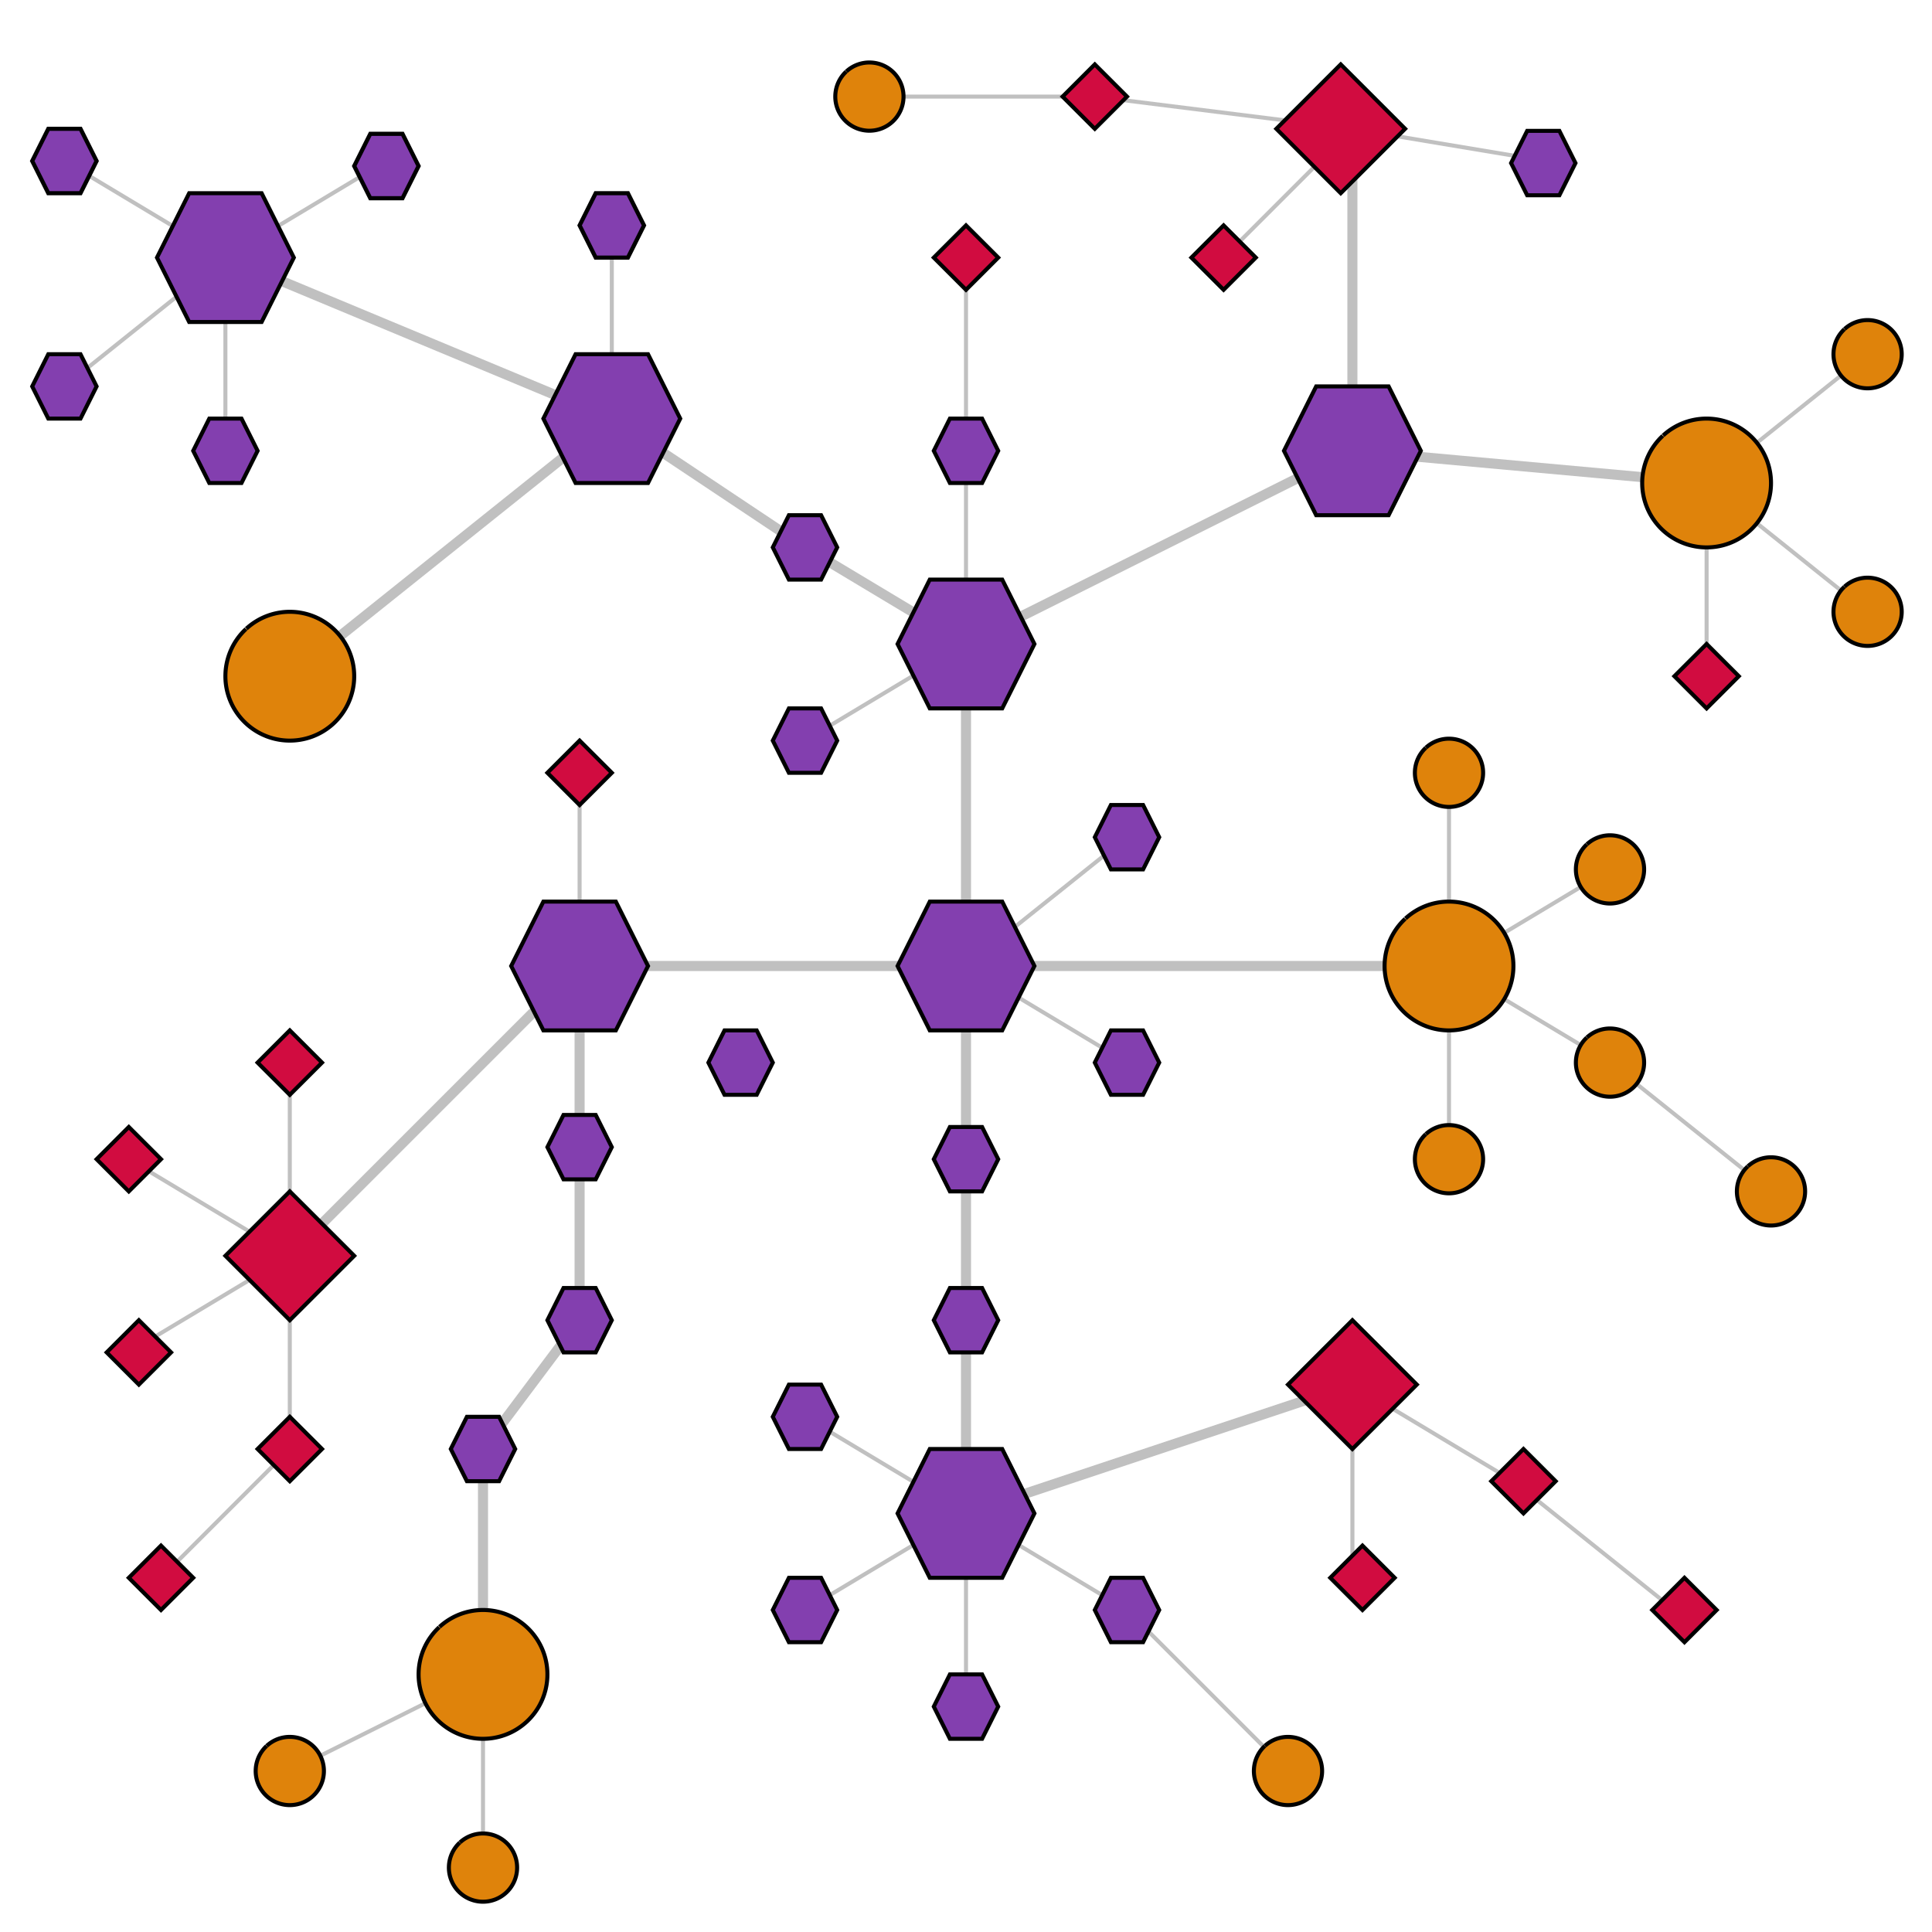 <svg xmlns="http://www.w3.org/2000/svg" xmlns:xlink="http://www.w3.org/1999/xlink" width="960" height="960" viewBox="0 0 960 960"><g fill="none" stroke="silver"><path d="M112 128l192 80 96 64 80 48 192-96V64M144 624l144-144h432" stroke-width="5"/><path d="M480 320v432l192-64M144 336l160-128m368 16l176 16M240 832V720l48-64V480" stroke-width="5"/><path d="M144 528v192l-64 64" stroke-width="2"/><path d="M64 576l80 48-80 48m48-448v-96l-80 64m0-112l80 48 80-48m112 128v-96m128-64h112l128 16-64 64m-128 0v192M672 64l96 16m160 96l-80 64 80 64m-80-64v96m-448 32l80-48m80 96l-80 64 80 48m320 64l-80-64-80-48v96m0-192v96l80-48m-512-48v96M144 880l96-48v96m160-224l80 48-80 48m240 80l-80-80-80-48v96m352-48l-80-64-80-48v96" stroke-width="2"/></g><g transform="translate(0 -92.362)"><path d="M672 748.362l-32 32 32 32 32-32z" id="n" fill="#d10c40" stroke="#000" stroke-width="2"/><path id="h" d="M698.388 548.758a32.003 32.003 0 0 1 45.177 1.95 32.003 32.003 0 0 1-1.87 45.18 32.003 32.003 0 0 1-45.184-1.79 32.003 32.003 0 0 1 1.714-45.187" fill="#df830b" stroke="#000" stroke-width="2"/><path d="M446 572.362l16-32h36l16 32-16 32h-36z" id="a" fill="#833faf" stroke="#000" stroke-width="2"/><path id="o" d="M144 796.362l-16 16 16 16 16-16z" fill="#d10c40" stroke="#000" stroke-width="2"/><path d="M708.552 463.86a16.953 16.953 0 0 1 23.93 1.032 16.953 16.953 0 0 1-.99 23.933 16.953 16.953 0 0 1-23.934-.95 16.953 16.953 0 0 1 .906-23.935" id="k" fill="#df830b" stroke="#000" stroke-width="2"/><path id="c" d="M384 460.362l8-16h16l8 16-8 16h-16z" fill="#833faf" stroke="#000" stroke-width="2"/><use xlink:href="#a" id="b" transform="translate(0 -160)"/><use xlink:href="#b" transform="translate(192 -96)"/><use xlink:href="#a" transform="translate(-192)"/><use xlink:href="#c" id="d" transform="translate(80 208)"/><use xlink:href="#d" id="e" transform="translate(-80 -304)"/><use xlink:href="#e" id="f" transform="translate(80 -48)"/><use xlink:href="#f" transform="translate(286.847 -142.97)"/><use xlink:href="#d" id="g" transform="translate(80 -48)"/><use xlink:href="#g" transform="translate(0 -112)"/><use xlink:href="#h" transform="translate(128 -240)"/><use xlink:href="#h" id="j" transform="translate(-480 352)"/><use xlink:href="#a" transform="translate(0 272)"/><use xlink:href="#d" id="i" transform="translate(0 80)"/><use xlink:href="#i" transform="translate(0 192)"/><use xlink:href="#i" transform="translate(80 144)"/><use xlink:href="#i" transform="translate(-80 48)"/><use xlink:href="#i" transform="translate(-80 144)"/><use xlink:href="#j" transform="translate(-96 -496)"/><use xlink:href="#k" id="m" transform="translate(0 192)"/><use xlink:href="#k" id="l" transform="translate(80 48)"/><use xlink:href="#l" transform="translate(0 96)"/><use xlink:href="#k" transform="translate(208 -208)"/><use xlink:href="#k" transform="translate(208 -80)"/><use xlink:href="#m" transform="translate(160 16)"/><use xlink:href="#k" id="v" transform="translate(-480 544)"/><use xlink:href="#k" transform="translate(-80 496)"/><use xlink:href="#a" transform="translate(-176 -272)"/><use xlink:href="#n" transform="translate(-528 -64)"/><use xlink:href="#n" transform="translate(-5.8 -624)"/><use xlink:href="#o" id="p" transform="translate(0 -192)"/><use xlink:href="#p" id="q" transform="translate(-80 48)"/><use xlink:href="#q" id="s" transform="translate(5 96)"/><use xlink:href="#o" transform="translate(-64 64)"/><use xlink:href="#p" transform="translate(464 -400)"/><use xlink:href="#p" transform="translate(144 -144)"/><use xlink:href="#p" transform="translate(704 -192)"/><use xlink:href="#p" transform="translate(336 -400)"/><use xlink:href="#p" transform="translate(400 -480)"/><use xlink:href="#k" transform="translate(-288 -336)"/><use xlink:href="#a" transform="translate(-368 -352)"/><path d="M288 204.362l8-16h16l8 16-8 16h-16z" fill="#833faf" stroke="#000" stroke-width="2.062"/><use xlink:href="#d" transform="translate(-368 -352)"/><path d="M16 172.362l8-16h16l8 16-8 16H24z" id="r" fill="#833faf" stroke="#000" stroke-width="2.062"/><use xlink:href="#d" transform="translate(-448 -384)"/><use xlink:href="#r" transform="translate(160 2.5)"/><use xlink:href="#s" id="t" transform="translate(688 64)"/><use xlink:href="#t" transform="translate(-80 48)"/><use xlink:href="#d" transform="translate(-112 -48)"/><use xlink:href="#d" transform="translate(-192 -6)"/><use xlink:href="#d" id="u" transform="translate(-192 80)"/><use xlink:href="#u" transform="translate(-48 64)"/><use xlink:href="#v" transform="translate(-96 -48)"/><use xlink:href="#t" transform="translate(80 64)"/></g></svg>